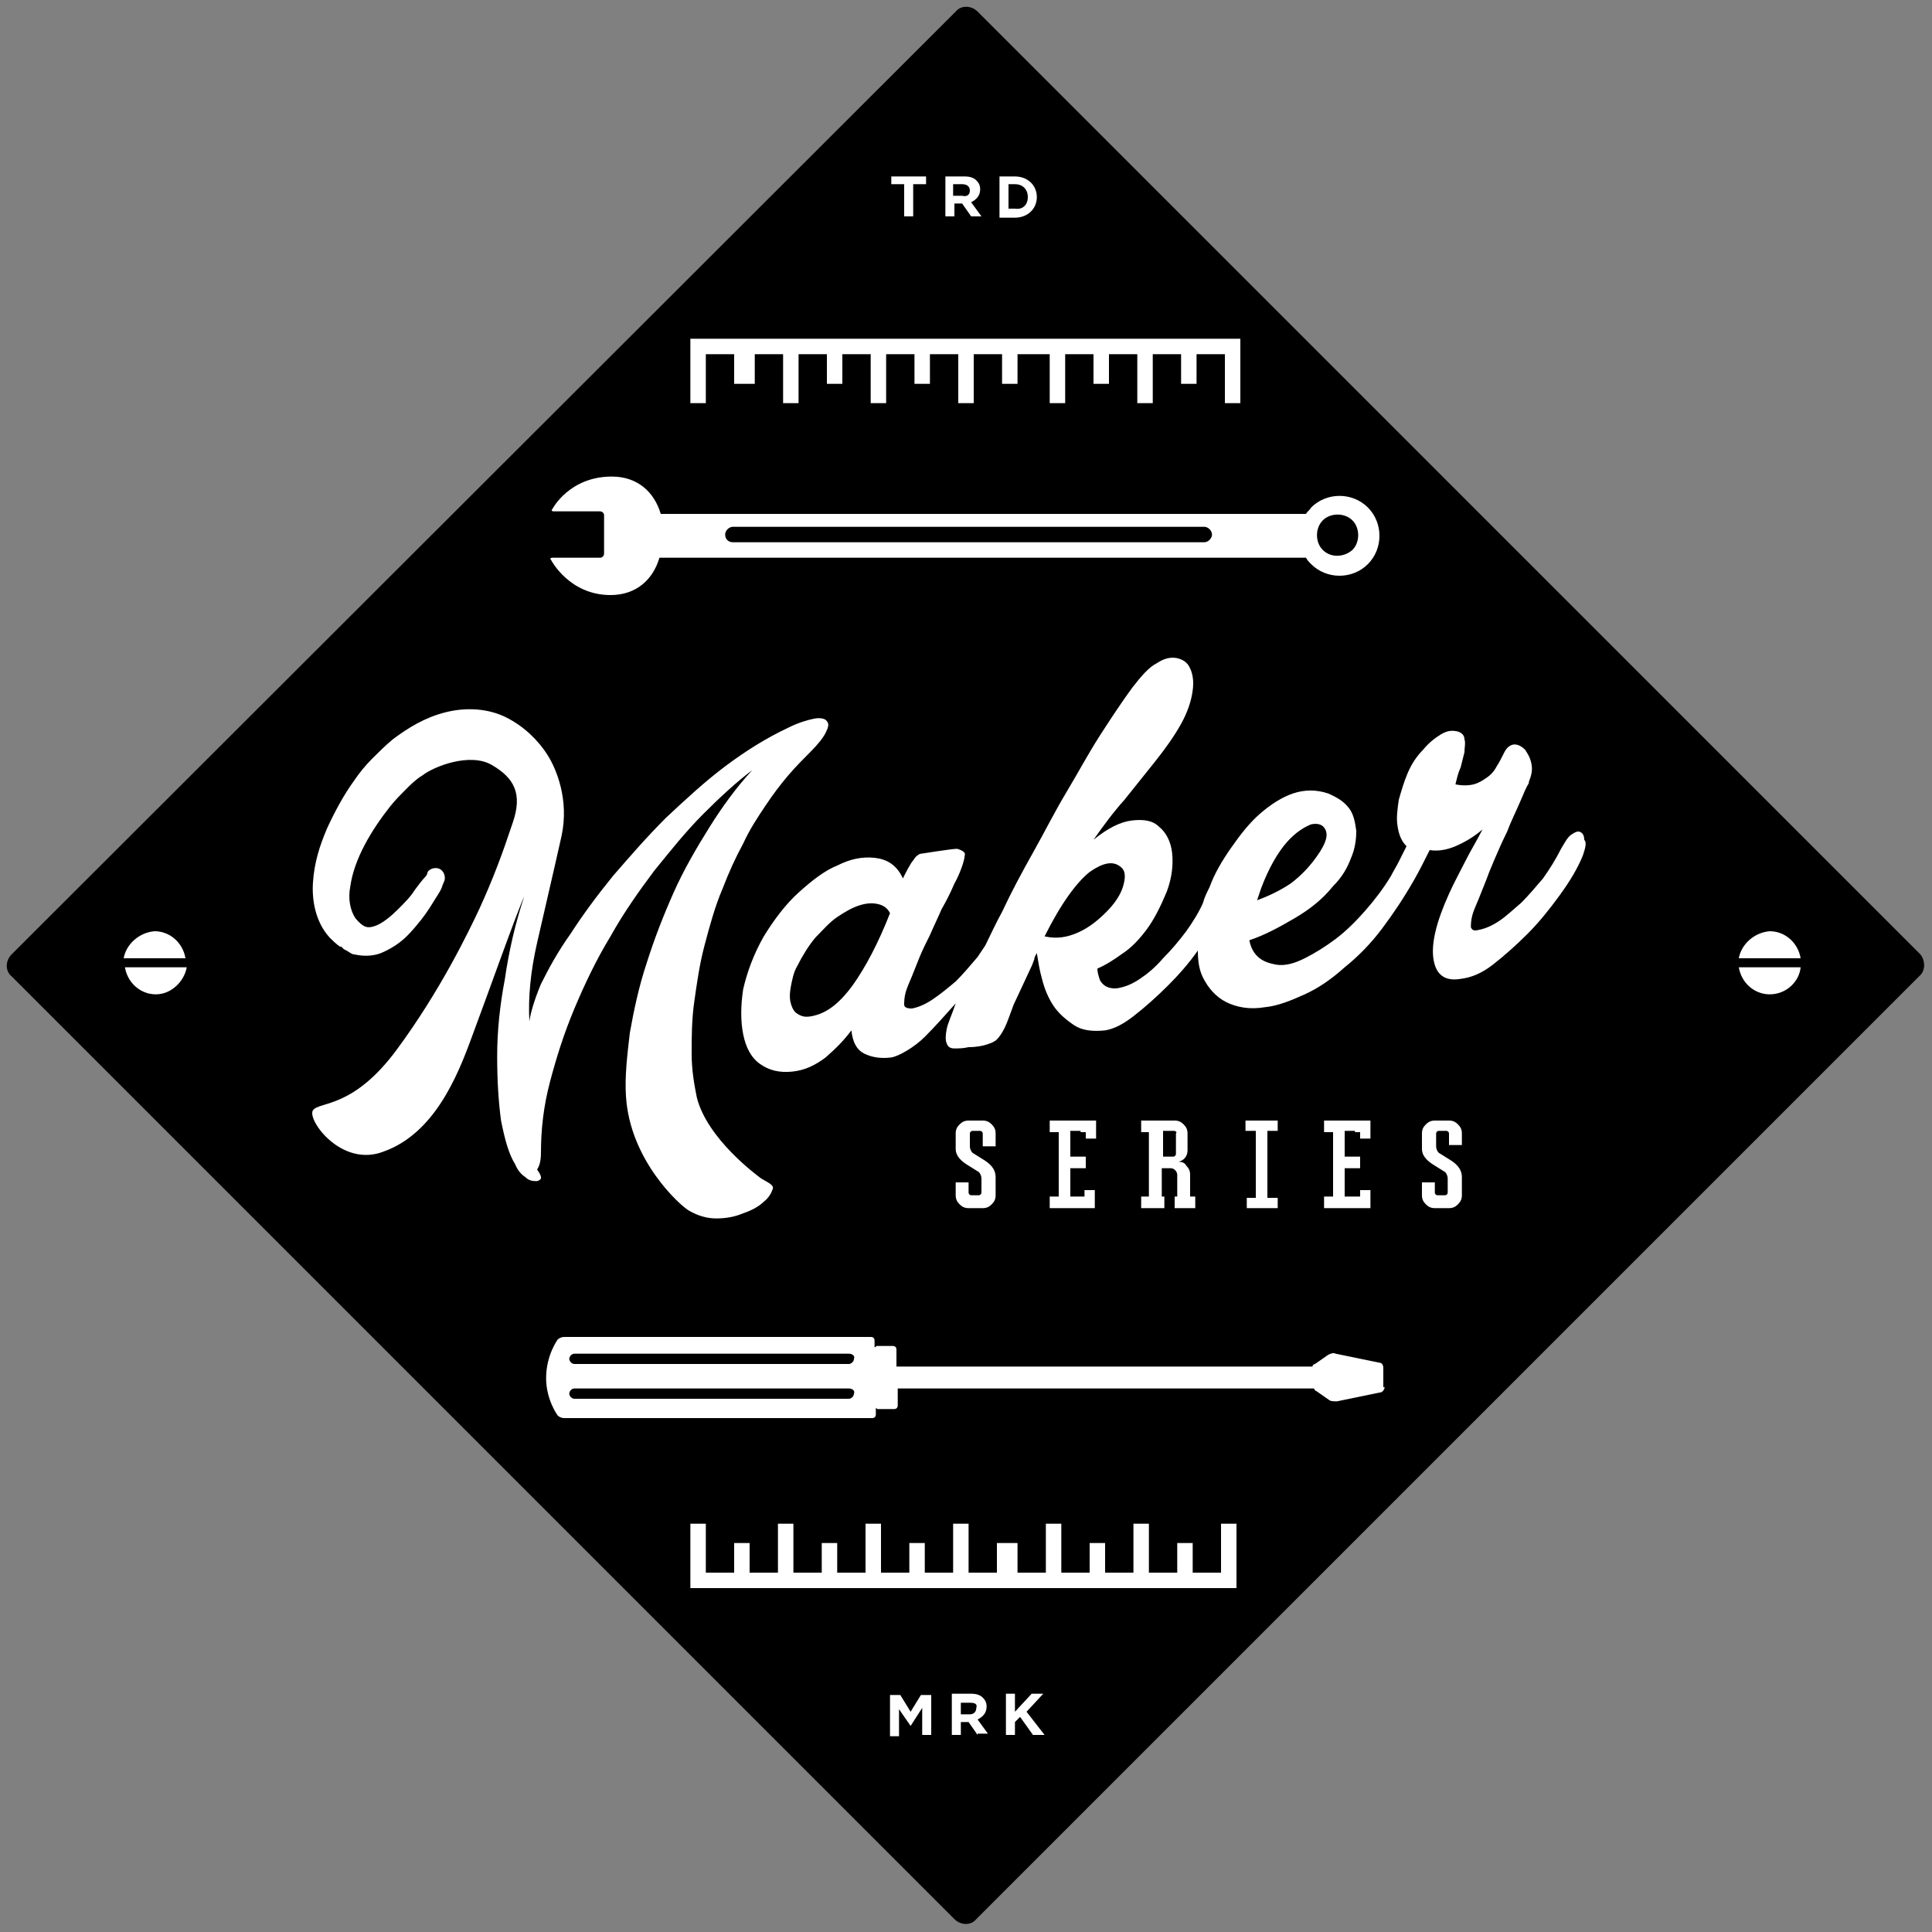 <?xml version="1.0" encoding="utf-8"?>
<!-- Generator: Adobe Illustrator 18.0.0, SVG Export Plug-In . SVG Version: 6.00 Build 0)  -->
<!DOCTYPE svg PUBLIC "-//W3C//DTD SVG 1.1//EN" "http://www.w3.org/Graphics/SVG/1.1/DTD/svg11.dtd">
<svg version="1.1" id="Layer_1" xmlns="http://www.w3.org/2000/svg" xmlns:xlink="http://www.w3.org/1999/xlink" x="0px" y="0px"
	 width="150px" height="150px" viewBox="0 0 150 150" style="enable-background:new 0 0 150 150;" xml:space="preserve">
<rect x="0" y="0" width="150" height="150" fill="#808080" stroke="none"/>
<style type="text/css">
	.st0{fill:#FFFFFF;}
	.st1{fill:none;stroke:#000000;stroke-width:0.629;stroke-miterlimit:10;}
	.st2{fill:none;stroke:#000000;stroke-width:0.983;stroke-linejoin:round;stroke-miterlimit:10;}
	.st3{fill:none;stroke:#000000;stroke-width:0.787;stroke-linejoin:round;stroke-miterlimit:10;}
	.st4{fill:none;stroke:#000000;stroke-width:0.77;stroke-linejoin:round;stroke-miterlimit:10;}
	.st5{stroke:#000000;stroke-width:0.77;stroke-linecap:round;stroke-linejoin:round;stroke-miterlimit:10;}
	.st6{fill:none;stroke:#000000;stroke-width:0.77;stroke-linecap:round;stroke-linejoin:round;stroke-miterlimit:10;}
	.st7{fill:#FFFFFF;stroke:#FFFFFF;stroke-width:0.487;stroke-miterlimit:10;}
</style>
<g>
	<path class="st0" d="M75.9,147.8c-0.5,0.5-1.2,0.5-1.7,0L2.2,75.9c-0.5-0.5-0.5-1.2,0-1.7L74.1,2.2c0.5-0.5,1.2-0.5,1.7,0
		l71.9,71.9c0.5,0.5,0.5,1.2,0,1.7L75.9,147.8z"/>
	<path d="M65.9,107.8H44.6c-0.2,0-0.4,0.2-0.4,0.4c0,0.2,0.2,0.4,0.4,0.4h21.3c0.2,0,0.4-0.2,0.4-0.4
		C66.4,108,66.2,107.8,65.9,107.8z M105,42.7c0.6-0.6,0.6-1.7,0-2.3c-0.6-0.6-1.7-0.6-2.3,0c-0.6,0.6-0.6,1.7,0,2.3
		C103.3,43.3,104.3,43.3,105,42.7z M65.9,105.1H44.6c-0.2,0-0.4,0.2-0.4,0.4c0,0.2,0.2,0.4,0.4,0.4h21.3c0.2,0,0.4-0.2,0.4-0.4
		C66.4,105.3,66.2,105.1,65.9,105.1z M102.5,66.1c0.5-0.8,0.6-1.3,0.4-1.7c-0.2-0.4-0.6-0.5-1.1-0.4c-0.5,0.2-1.2,0.6-1.9,1.4
		c-0.7,0.8-1.4,2-2,3.6l-0.3,0.9c0.8-0.3,1.7-0.7,2.6-1.3C101,68,101.8,67.2,102.5,66.1z M91.1,87.8h-0.8v2h0.8
		c0.1,0,0.2-0.1,0.2-0.2V88C91.4,87.9,91.3,87.8,91.1,87.8z M56.9,42.1h36.6c0.3,0,0.6-0.3,0.6-0.6c0-0.3-0.3-0.6-0.6-0.6H56.9
		c-0.3,0-0.6,0.3-0.6,0.6C56.3,41.9,56.6,42.1,56.9,42.1z M75.3,132.2h-0.7v0.9h0.7c0.3,0,0.5-0.2,0.5-0.5v0
		C75.9,132.3,75.7,132.2,75.3,132.2z M75.3,14.8L75.3,14.8c0-0.3-0.2-0.5-0.6-0.5h-0.7v0.9h0.7C75.1,15.3,75.3,15.1,75.3,14.8z
		 M149.1,74.1L75.9,0.9c-0.5-0.5-1.3-0.5-1.7,0L0.9,74.1c-0.5,0.5-0.5,1.3,0,1.7l73.2,73.2c0.5,0.5,1.3,0.5,1.7,0l73.2-73.2
		C149.5,75.4,149.5,74.6,149.1,74.1z M77.6,13.7h1.2c1,0,1.7,0.7,1.7,1.6v0c0,0.9-0.7,1.6-1.7,1.6h-1.2V13.7z M73.4,13.7h1.5
		c0.4,0,0.7,0.1,0.9,0.3c0.2,0.2,0.3,0.4,0.3,0.7v0c0,0.5-0.3,0.8-0.7,1l0.8,1.1h-0.8l-0.7-1h-0.6v1h-0.7V13.7z M69.3,13.7h2.6v0.6
		h-1v2.5h-0.7v-2.5h-1V13.7z M53.6,26.3h42.7v5h-1.2v-3.8h-2.2v2.3h-1.2v-2.3h-2.2v3.8h-1.2v-3.8h-2.2v2.3h-1.2v-2.3h-2.2v3.8h-1.2
		v-3.8H79v2.3h-1.2v-2.3h-2.2v3.8h-1.2v-3.8h-2.2v2.3h-1.2v-2.3h-2.2v3.8h-1.2v-3.8h-2.2v2.3h-1.2v-2.3h-2.2v3.8h-1.2v-3.8h-2.2v2.3
		H57v-2.3h-2.2v3.8h-1.2V26.3z M46.6,39.7h-3.6c-0.2,0-0.2-0.1-0.1-0.2c0,0,1.3-2.5,4.6-2.5c2,0,3.3,1.2,3.8,2.9h50.1
		c0.1-0.2,0.3-0.3,0.4-0.5c1.2-1.2,3.2-1.2,4.4,0c1.2,1.2,1.2,3.2,0,4.4c-1.2,1.2-3.2,1.2-4.4,0c-0.2-0.2-0.3-0.3-0.4-0.5H51.2
		c-0.5,1.7-1.8,2.9-3.8,2.9c-3.2,0-4.6-2.7-4.6-2.7c-0.1-0.1-0.1-0.2,0.1-0.2h3.7c0.2,0,0.3-0.2,0.3-0.3V40
		C46.9,39.8,46.7,39.7,46.6,39.7z M12,72.3c1.2,0,2.2,0.9,2.4,2.1l-4.8,0C9.8,73.3,10.8,72.4,12,72.3z M12.1,77.2
		c-1.2,0-2.2-0.9-2.4-2.1l4.8,0C14.3,76.2,13.3,77.2,12.1,77.2z M41.7,91.7c-0.3,0-0.6,0-0.9-0.3c-0.3-0.2-0.6-0.5-0.8-1
		c-0.5-0.8-0.8-1.9-1.1-3.4c-0.2-1.5-0.3-3.1-0.3-5c0-1.9,0.2-3.9,0.6-6c0.3-2.1,0.8-4.3,1.5-6.4c-0.6,1.3-2.9,7.8-4.1,11
		c-1.1,3-2.9,7.4-6.8,8.8c-3.3,1.3-6-2.5-5.5-3.2s3.1-0.1,6.5-4.7c3.4-4.6,5.6-9.2,6.4-10.9c1.1-2.4,1.8-4.3,2.6-6.7
		c0.8-2.3,0.1-3.5-1.6-4.5c-1.7-1-4.5,0.1-5.4,0.8c-0.5,0.3-0.9,0.7-1.3,1.1c-0.4,0.4-0.8,0.8-1.2,1.3c-1.5,1.9-2.8,4.1-3.1,6.2
		c-0.2,1,0,1.9,0.4,2.5c0.6,0.7,0.9,0.8,1.5,0.6c0.6-0.2,1.3-0.8,1.8-1.3c0.5-0.5,1-1,1.3-1.5c0.3-0.4,0.6-0.8,0.8-1
		c0.2-0.2,0.2-0.4,0.2-0.4l0,0c0.2-0.3,0.7-0.4,1-0.2c0.3,0.2,0.4,0.6,0.3,0.9c0,0-0.1,0.2-0.2,0.5c-0.1,0.3-0.4,0.7-0.7,1.2
		c-0.3,0.5-0.7,1.1-1.3,1.8c-0.6,0.7-1.2,1.4-2.5,2c-0.6,0.3-1.4,0.4-2.3,0.2c-0.2,0-0.4-0.2-0.6-0.3l-0.2-0.1l-0.1-0.1l-0.1-0.1
		l-0.1,0c-0.3-0.2-0.6-0.5-0.8-0.7c-1.1-1.2-1.4-2.9-1.3-4.3c0.1-1.5,0.5-2.8,1.1-4.2c0.6-1.3,1.3-2.6,2.1-3.7
		c0.4-0.6,0.9-1.2,1.4-1.7c0.5-0.5,1-1,1.6-1.5c1.2-0.9,2.5-1.7,4.1-2.1c1.6-0.4,3.3-0.3,4.7,0.4c1.4,0.7,2.5,1.8,3.2,2.9
		c0.7,1.1,1.7,3.5,1.1,6.3c-0.6,2.7-1.4,6.1-1.9,8.3c-0.5,2.2-0.7,4.2-0.6,6.1c0.1-0.7,0.4-1.7,0.9-2.9c0.6-1.2,1.3-2.5,2.3-3.9
		c0.9-1.4,2-2.9,3.3-4.5c1.3-1.5,2.6-3,4.1-4.5c1.5-1.4,3-2.8,4.6-4c1.6-1.2,3.2-2.2,4.9-3c0.8-0.4,1.5-0.6,2-0.7
		c0.5-0.1,0.9,0,1,0.2c0.2,0.2,0.1,0.5-0.1,0.9c-0.2,0.4-0.6,0.9-1.2,1.5c-0.5,0.5-1.1,1.1-1.7,1.8c-0.6,0.7-1.2,1.5-1.8,2.4
		c-0.6,0.9-1.2,1.8-1.7,2.9c-0.6,1.1-1.1,2.2-1.6,3.5c-0.6,1.4-1,2.9-1.4,4.4c-0.4,1.5-0.6,3-0.8,4.4c-0.2,1.4-0.2,2.8-0.2,4
		c0,1.3,0.2,2.4,0.4,3.4c0.8,3.2,4.6,6,5,6.3c0.5,0.3,1,0.5,0.9,0.8c-0.1,0.3-0.3,0.7-0.7,1c-0.4,0.4-1,0.7-1.6,0.9
		c-0.7,0.3-1.4,0.4-2.1,0.4c-0.7,0-1.4-0.2-2.1-0.6c-0.7-0.4-4.6-3.9-4.9-8.9c-0.1-1.5,0.1-3.2,0.3-4.9c0.3-1.7,0.7-3.6,1.3-5.4
		c0.6-1.9,1.3-3.7,2.1-5.5c0.8-1.8,1.8-3.5,2.8-5.1c1-1.6,2.1-3.1,3.3-4.4c-1.2,0.9-2.5,2.1-3.8,3.4c-1.3,1.3-2.5,2.8-3.8,4.4
		c-1.2,1.6-2.4,3.3-3.4,5.1c-1.1,1.8-2,3.7-2.8,5.6c-0.8,1.9-1.4,3.8-1.9,5.7c-0.5,1.9-0.7,3.7-0.7,5.5c0,0.6-0.1,1-0.3,1.3
		C42.2,91.5,42,91.6,41.7,91.7z M72.3,134.7h-0.7v-2.1l-0.9,1.4h0l-0.9-1.3v2.1h-0.7v-3.2h0.8l0.8,1.3l0.8-1.3h0.8V134.7z
		 M75.9,134.7l-0.7-1h-0.6v1h-0.7v-3.2h1.5c0.4,0,0.7,0.1,0.9,0.3c0.2,0.2,0.3,0.4,0.3,0.7v0c0,0.5-0.3,0.8-0.7,1l0.8,1.1H75.9z
		 M80.2,134.7l-1-1.4l-0.4,0.4v1h-0.7v-3.2h0.7v1.4l1.3-1.4H81l-1.3,1.4l1.4,1.8H80.2z M96.3,123.3H53.6v-5h1.2v3.8H57v-2.3h1.2v2.3
		h2.2v-3.8h1.2v3.8h2.2v-2.3h1.2v2.3h2.2v-3.8h1.2v3.8h2.2v-2.3h1.2v2.3h2.2v-3.8h1.2v3.8h2.2v-2.3H79v2.3h2.2v-3.8h1.2v3.8h2.2
		v-2.3h1.2v2.3h2.2v-3.8h1.2v3.8h2.2v-2.3h1.2v2.3h2.2v-3.8h1.2V123.3z M107.5,107.7c0,0.2-0.2,0.4-0.3,0.4l-3.4,0.7
		c-0.2,0-0.5,0-0.6-0.1l-1-0.7c-0.1,0-0.1-0.1-0.2-0.2H69.7v1.3c0,0.2-0.1,0.3-0.3,0.3h-1.2c-0.1,0-0.1,0-0.2-0.1v0.5
		c0,0.2-0.1,0.3-0.3,0.3H43.8c-0.2,0-0.4-0.1-0.5-0.2c0,0-0.9-1.2-0.9-2.9c0-1.8,0.9-3,0.9-3c0.1-0.1,0.3-0.2,0.5-0.2h23.8
		c0.2,0,0.3,0.1,0.3,0.3v0.5c0.1,0,0.1-0.1,0.2-0.1h1.2c0.2,0,0.3,0.1,0.3,0.3v1.3h32.3c0-0.1,0.1-0.2,0.2-0.2l1-0.7
		c0.2-0.1,0.4-0.2,0.6-0.1l3.4,0.7c0.2,0,0.3,0.2,0.3,0.4V107.7z M75.4,92.8H76c0.1,0,0.2-0.1,0.2-0.2v-1.1c0-0.2-0.1-0.4-0.2-0.5
		l-0.8-0.5c-0.5-0.3-1-0.7-1-1.3v-1.2c0-0.3,0.1-0.5,0.3-0.7c0.2-0.2,0.4-0.3,0.7-0.3h1.1c0.3,0,0.5,0.1,0.7,0.3
		c0.2,0.2,0.3,0.4,0.3,0.7v1h-1V88c0-0.1-0.1-0.2-0.2-0.2h-0.6c-0.1,0-0.2,0.1-0.2,0.2V89c0,0.2,0.1,0.4,0.2,0.5l0.8,0.5
		c0.5,0.3,1,0.7,1,1.4v1.4c0,0.3-0.1,0.5-0.3,0.7c-0.2,0.2-0.4,0.3-0.7,0.3h-1.1c-0.3,0-0.5-0.1-0.7-0.3c-0.2-0.2-0.3-0.4-0.3-0.7
		v-1h1v0.8C75.2,92.7,75.3,92.8,75.4,92.8z M83.9,87.8L83.9,87.8l-0.8,0v2h1.2v0.9h-1.2v2.2h1.1v-0.5h0.8v1.4h-0.8v0h-0.3v0h-2.4
		v-0.9h0.7v-5h-0.7V87h0.7v0h2.1v0h0.8v1.4h-0.8v-0.5H83.9z M92.1,90.5c0.2,0.2,0.3,0.4,0.3,0.7v1.7h0.4v0.9h-1.6v-0.9h0.2v-1.7
		c0-0.2-0.2-0.5-0.5-0.5h-0.7v2.2h0.2v0.9h-1.8v-0.9h0.6v-5h-0.6V87h0.6v0h2c0.3,0,0.5,0.1,0.7,0.3c0.2,0.2,0.3,0.4,0.3,0.7v1.3
		c0,0.5-0.3,0.8-0.7,0.9v0C91.8,90.2,92,90.3,92.1,90.5z M96.7,87.8v-0.8h0.7v0h1v0h0.8v0.8h-0.8v5.2h0.8v0.8h-2.4v-0.8h0.7v-5.2
		H96.7z M105.2,87.8L105.2,87.8l-0.8,0v2h1.2v0.9h-1.2v2.2h1.2v-0.5h0.8v1.4h-0.8v0h-0.4v0h-2.4v-0.9h0.7v-5h-0.7V87h0.7v0h2.1v0
		h0.8v1.4h-0.8v-0.5H105.2z M113.5,88.9h-1V88c0-0.1-0.1-0.2-0.2-0.2h-0.6c-0.1,0-0.2,0.1-0.2,0.2V89c0,0.2,0.1,0.4,0.2,0.5l0.8,0.5
		c0.5,0.3,1,0.7,1,1.4v1.4c0,0.3-0.1,0.5-0.3,0.7c-0.2,0.2-0.4,0.3-0.7,0.3h-1.1c-0.3,0-0.5-0.1-0.7-0.3c-0.2-0.2-0.3-0.4-0.3-0.7
		v-1h1v0.8c0,0.1,0.1,0.2,0.2,0.2h0.6c0.1,0,0.2-0.1,0.2-0.2v-1.1c0-0.2-0.1-0.4-0.2-0.5l-0.8-0.5c-0.5-0.3-1-0.7-1-1.3v-1.2
		c0-0.3,0.1-0.5,0.3-0.7c0.2-0.2,0.4-0.3,0.7-0.3h1.1c0.3,0,0.5,0.1,0.7,0.3c0.2,0.2,0.3,0.4,0.3,0.7V88.9z M122.9,66.4
		c-0.4,1-1,2-1.8,3.1c-0.8,1.1-1.6,2.1-2.5,3c-0.9,0.9-1.8,1.7-2.7,2.4c-0.9,0.7-1.7,1-2.5,1.1c-1.2,0.2-1.9-0.3-2.1-1.5
		c-0.2-1.2,0.2-2.9,1.2-5.1c0.4-0.9,0.9-1.8,1.3-2.6c0.4-0.8,0.9-1.6,1.3-2.4c-0.7,0.6-1.4,1-2.1,1.3c-0.7,0.3-1.4,0.4-2,0.3
		c-0.4,0.8-0.8,1.6-1.2,2.3c-0.8,1.4-1.6,2.6-2.5,3.8c-0.9,1.2-1.9,2.2-2.9,3c-1,0.9-2,1.6-3.1,2.1c-1.1,0.5-2.1,0.9-3.1,1
		c-1.2,0.2-2.2,0-3-0.4c-0.8-0.4-1.4-1.1-1.8-1.9c-0.3-0.6-0.4-1.3-0.4-2.1c-0.7,1-1.5,1.9-2.3,2.7c-0.9,0.9-1.8,1.7-2.7,2.4
		c-0.9,0.7-1.6,1-2.2,1.1c-1,0.1-1.8,0-2.4-0.4c-0.6-0.4-1.2-0.9-1.6-1.5c-0.4-0.6-0.7-1.3-0.9-2.1c-0.2-0.7-0.3-1.4-0.4-2
		c-0.1,0.2-0.2,0.3-0.2,0.5c-0.1,0.2-0.1,0.3-0.2,0.5L78.7,78c-0.3,0.8-0.5,1.4-0.7,1.8c-0.2,0.4-0.4,0.7-0.6,0.9
		c-0.2,0.2-0.5,0.3-0.8,0.4c-0.3,0.1-0.8,0.2-1.4,0.2c-0.4,0.1-0.8,0.1-1.1,0.1c-0.3,0-0.5-0.1-0.6-0.4c-0.1-0.2-0.1-0.6,0-1.1
		c0.1-0.5,0.4-1.1,0.7-2c-0.8,0.9-1.6,1.8-2.4,2.6c-0.8,0.8-2,1.5-2.6,1.6c-0.8,0.1-1.5,0-2.1-0.3c-0.6-0.3-0.9-0.9-1-1.8
		c-0.6,0.8-1.2,1.4-2,2.1c-0.8,0.6-1.6,1-2.6,1.1c-1,0.1-1.8-0.1-2.5-0.6c-0.7-0.5-1.1-1.3-1.3-2.3c-0.2-1-0.2-2.2,0-3.5
		c0.3-1.3,0.8-2.7,1.6-4.1c0.8-1.3,1.7-2.5,2.7-3.4c1-0.9,2-1.7,3-2.1c1-0.5,1.9-0.7,2.9-0.6c0.9,0.1,1.7,0.5,2.2,1.6
		c0.2-0.4,0.6-1.2,0.8-1.4c0.2-0.3,0.2-0.3,0.5-0.5c0,0,2.5-0.4,2.9-0.4c0.4,0.1,0.7,0.3,0.6,0.5c0,0.4-0.4,1.5-0.8,2.2
		c-0.3,0.7-0.6,1.3-1,2c-0.3,0.7-0.6,1.3-0.9,2c-0.3,0.6-0.6,1.2-0.8,1.7c-0.2,0.5-0.4,1-0.6,1.5c-0.2,0.5-0.4,0.9-0.5,1.3
		c-0.1,0.4-0.1,0.7-0.1,0.9c0,0.2,0.2,0.3,0.6,0.3c0.5-0.1,1-0.3,1.6-0.7c0.6-0.4,1.2-0.9,1.8-1.4c0.6-0.6,1.1-1.2,1.7-1.9
		c0.2-0.3,0.4-0.6,0.6-0.9c0.4-0.8,0.8-1.7,1.3-2.6c0.7-1.5,1.5-3,2.4-4.6c0.9-1.6,1.7-3.2,2.6-4.7c0.9-1.5,1.7-3,2.6-4.4
		c0.9-1.4,1.7-2.6,2.5-3.7c0.7-0.9,1.3-1.6,1.9-1.9c0.6-0.4,1.1-0.5,1.6-0.4c0.4,0.1,0.8,0.3,1,0.8c0.2,0.4,0.3,1,0.2,1.7
		c-0.1,0.8-0.4,1.7-0.9,2.6c-0.5,0.9-1.2,1.9-2,2.9c-0.8,1-1.6,2-2.4,3c-0.9,1-1.7,2.1-2.4,3.1c1.1-0.9,2.1-1.4,3-1.5
		c0.9-0.1,1.6,0,2.1,0.5c0.5,0.4,0.9,1.1,1,2c0.1,0.9,0,1.9-0.4,3c-0.5,1.2-1,2.2-1.6,3c-0.6,0.8-1.2,1.4-1.8,1.8
		c-0.7,0.5-1.3,0.9-2,1.2c0,0.3,0.1,0.6,0.2,0.9c0.1,0.2,0.3,0.4,0.5,0.5c0.2,0.1,0.6,0.2,1,0.1c0.5-0.1,1-0.3,1.6-0.7
		c0.6-0.4,1.2-0.9,1.8-1.6c0.6-0.6,1.2-1.3,1.8-2.1c0.5-0.7,1-1.5,1.3-2.2c0.1-0.4,0.3-0.8,0.5-1.2c0.4-1.1,1-2.1,1.7-3.1
		c0.7-1,1.4-1.9,2.2-2.6c0.8-0.7,1.7-1.3,2.6-1.6c0.9-0.3,1.8-0.3,2.7,0c0.7,0.3,1.2,0.6,1.6,1.1c0.4,0.5,0.5,1.1,0.6,1.8
		c0,0.7-0.1,1.4-0.4,2.1c-0.3,0.8-0.7,1.5-1.4,2.2c-0.8,1-1.8,1.8-3,2.5c-1.2,0.7-2.3,1.3-3.5,1.7c0.1,0.6,0.4,1.1,0.8,1.4
		c0.4,0.3,0.8,0.4,1.3,0.5c0.7,0.1,1.4-0.1,2.2-0.5c0.8-0.4,1.6-0.9,2.4-1.5c0.8-0.6,1.6-1.4,2.3-2.2c0.7-0.8,1.4-1.7,2-2.7
		c0.2-0.4,0.4-0.7,0.6-1.1c0.2-0.4,0.4-0.8,0.6-1.2c-0.4-0.4-0.6-0.9-0.7-1.6c-0.1-0.6,0-1.3,0.1-2c0.2-0.7,0.4-1.4,0.7-2.1
		c0.3-0.7,0.7-1.3,1.2-1.8c0.4-0.5,0.9-0.9,1.4-1.2c0.5-0.3,0.9-0.3,1.3-0.2c0.3,0.1,0.5,0.3,0.5,0.6c0.1,0.3,0,0.6,0,1
		c-0.1,0.4-0.2,0.8-0.3,1.2c-0.2,0.4-0.3,0.9-0.4,1.3c0.5,0.1,1,0.1,1.4,0c0.4-0.1,0.7-0.3,1-0.5c0.3-0.2,0.6-0.5,0.8-0.9
		c0.2-0.3,0.4-0.7,0.6-1.1c0.2-0.4,0.5-0.6,0.8-0.6c0.3,0,0.6,0.2,0.8,0.4c0.2,0.3,0.4,0.6,0.5,1.1c0.1,0.5,0,0.9-0.2,1.4
		c0,0,0,0.1,0,0.1c-0.2,0.3-0.4,0.8-0.7,1.5c-0.3,0.7-0.7,1.5-1,2.3c-0.4,0.8-0.7,1.5-1,2.2c-0.3,0.7-0.5,1.2-0.6,1.5
		c-0.2,0.5-0.4,1-0.6,1.5c-0.2,0.5-0.4,0.9-0.5,1.3c-0.1,0.4-0.1,0.7-0.1,0.9c0.1,0.2,0.2,0.3,0.6,0.2c0.5-0.1,1-0.3,1.6-0.7
		c0.6-0.4,1.1-0.9,1.7-1.4c0.6-0.6,1.1-1.2,1.7-1.9c0.5-0.7,1-1.5,1.4-2.3c0.3-0.5,0.5-0.9,0.8-1.1c0.3-0.2,0.5-0.3,0.7-0.2
		c0.2,0.1,0.3,0.3,0.3,0.6C123.2,65.4,123.1,65.8,122.9,66.4z M137.4,72.3c1.2,0,2.2,0.9,2.4,2.1l-4.8,0
		C135.2,73.3,136.2,72.4,137.4,72.3z M137.4,77.2c-1.2,0-2.2-0.9-2.4-2.1l4.8,0C139.7,76.2,138.7,77.2,137.4,77.2z M79.8,15.3
		L79.8,15.3c0-0.6-0.4-1-1-1h-0.5v1.9h0.5C79.4,16.3,79.8,15.9,79.8,15.3z M87.2,68.8c0.2-0.7,0.2-1.2-0.2-1.5
		c-0.6-0.5-1.4-0.3-2.4,0.4c-1,0.8-2.2,2.4-3.5,5c0.9,0.2,1.7,0.1,2.6-0.3c0.9-0.4,1.6-1,2.2-1.6C86.5,70.2,87,69.5,87.2,68.8z
		 M68.2,70.2c-0.4-0.1-0.9-0.1-1.5,0.1c-0.6,0.2-1.1,0.5-1.7,0.9c-0.6,0.4-1.1,1-1.7,1.6c-0.5,0.6-1,1.4-1.4,2.2
		c-0.3,0.5-0.4,1.1-0.5,1.6c-0.1,0.5-0.1,1,0,1.3c0.1,0.4,0.3,0.7,0.5,0.8c0.3,0.2,0.6,0.3,1.1,0.2c1.1-0.2,2.1-0.9,3.2-2.4
		c1-1.4,2-3.3,2.9-5.6C68.9,70.5,68.6,70.3,68.2,70.2z"/>
</g>
</svg>
